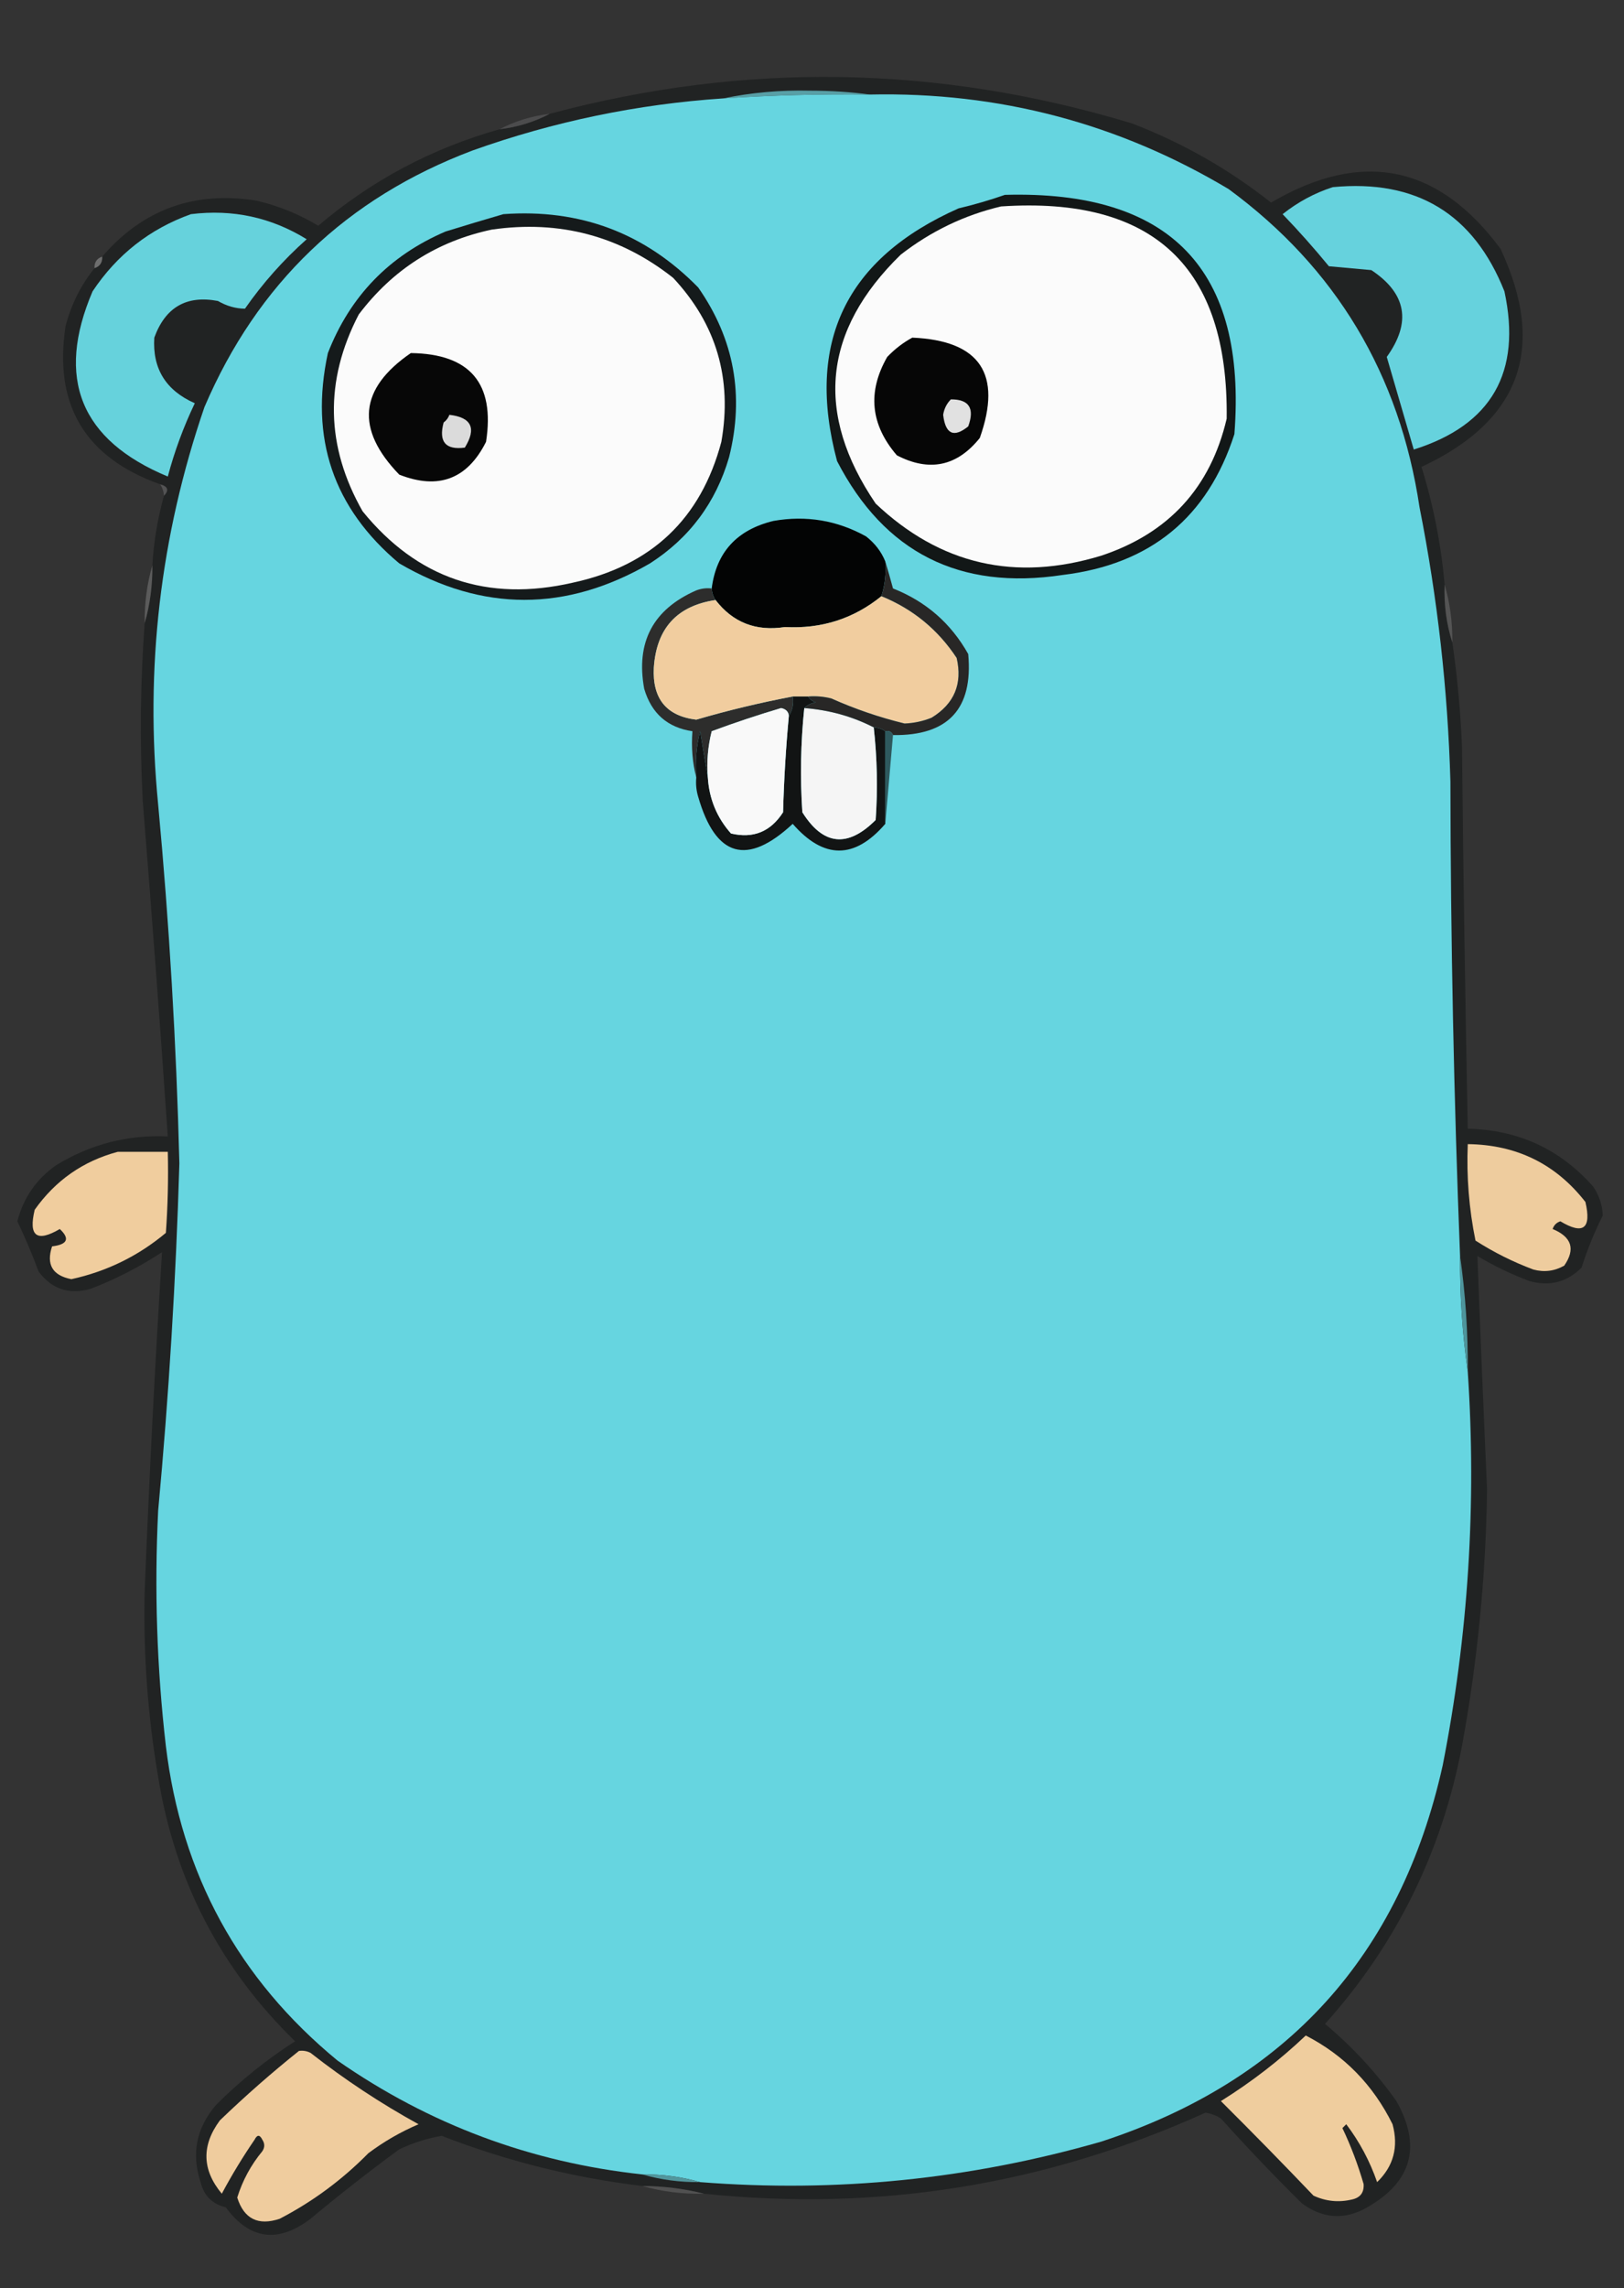 <?xml version="1.0" encoding="UTF-8"?>
<!DOCTYPE svg PUBLIC "-//W3C//DTD SVG 1.1//EN" "http://www.w3.org/Graphics/SVG/1.1/DTD/svg11.dtd">
<svg xmlns="http://www.w3.org/2000/svg" version="1.1" width="421px" height="593px" style="shape-rendering:geometricPrecision; text-rendering:geometricPrecision; image-rendering:optimizeQuality; fill-rule:evenodd; clip-rule:evenodd" xmlns:xlink="http://www.w3.org/1999/xlink">
<rect width="100%" height="100%" fill="#333333" stroke="none"/>
<g><path style="opacity:1" fill="#212323" d="M 374.5,151.5 C 374.302,156.75 374.969,161.75 376.5,166.5C 377.795,175.403 378.628,184.403 379,193.5C 379.346,226.505 379.846,259.505 380.5,292.5C 393.62,292.814 404.454,297.814 413,307.5C 414.552,309.768 415.385,312.268 415.5,315C 413.358,319.243 411.525,323.743 410,328.5C 406.257,332.259 401.757,333.426 396.5,332C 391.802,330.234 387.302,328.067 383,325.5C 383.759,345.646 384.592,365.813 385.5,386C 385.195,408.354 383.028,430.521 379,452.5C 373.788,479.922 361.955,503.922 343.5,524.5C 350.53,530.363 356.696,537.03 362,544.5C 368.558,556.184 366.058,565.35 354.5,572C 348.665,575.372 342.998,575.039 337.5,571C 330.269,563.858 323.269,556.525 316.5,549C 315.271,548.219 313.938,547.719 312.5,547.5C 271.095,566.225 227.762,573.225 182.5,568.5C 177.384,567.194 172.051,566.527 166.5,566.5C 148.623,564.364 131.29,560.031 114.5,553.5C 110.675,554.164 107.008,555.331 103.5,557C 95.652,562.759 87.985,568.759 80.5,575C 72.043,581.412 64.71,580.412 58.5,572C 55.027,571.193 52.86,569.027 52,565.5C 49.563,558.128 50.896,551.461 56,545.5C 62.255,539.241 69.088,533.741 76.5,529C 57.172,510.181 45.339,487.348 41,460.5C 38.298,444.614 37.132,428.614 37.5,412.5C 38.67,383.131 40.17,353.798 42,324.5C 36.162,328.336 29.995,331.502 23.5,334C 17.894,335.582 13.394,334.082 10,329.5C 8.346,325.038 6.512,320.705 4.5,316.5C 6.063,310.438 9.396,305.605 14.5,302C 23.404,296.532 33.071,294.032 43.5,294.5C 41.501,265.506 39.334,236.506 37,207.5C 36.214,192.135 36.381,176.801 37.5,161.5C 38.889,156.731 39.556,151.731 39.5,146.5C 39.853,140.38 40.853,134.38 42.5,128.5C 43.885,127.053 43.552,126.053 41.5,125.5C 22.033,118.563 13.866,104.896 17,84.5C 18.471,78.891 20.971,73.891 24.5,69.5C 25.906,69.027 26.573,68.027 26.5,66.5C 37.027,54.266 50.36,49.433 66.5,52C 72.164,53.331 77.497,55.498 82.5,58.5C 96.296,46.767 111.962,38.434 129.5,33.5C 134.165,32.943 138.498,31.61 142.5,29.5C 192.954,15.963 243.288,16.797 293.5,32C 306.607,37.049 318.607,43.882 329.5,52.5C 353.049,38.683 372.882,42.683 389,64.5C 400.992,90.193 394.158,109.026 368.5,121C 371.586,130.929 373.586,141.096 374.5,151.5 Z"/></g>
<g><path style="opacity:1" fill="#589fa6" d="M 225.5,24.5 C 212.815,24.345 200.149,24.678 187.5,25.5C 194.772,23.983 202.272,23.316 210,23.5C 215.344,23.501 220.511,23.834 225.5,24.5 Z"/></g>
<g><path style="opacity:1" fill="#66d5e0" d="M 225.5,24.5 C 258.953,23.779 289.953,31.945 318.5,49C 346.325,69.449 362.825,96.949 368,131.5C 372.642,154.943 375.308,178.61 376,202.5C 376.058,243.524 376.891,284.524 378.5,325.5C 378.428,335.699 379.095,345.699 380.5,355.5C 382.798,389.796 380.631,423.796 374,457.5C 363.027,506.807 333.527,539.307 285.5,555C 251.477,564.78 216.81,568.28 181.5,565.5C 176.731,564.111 171.731,563.444 166.5,563.5C 137.612,560.385 111.279,550.551 87.5,534C 61.853,512.882 47.02,485.716 43,452.5C 40.66,432.227 39.993,411.893 41,391.5C 43.778,361.555 45.611,331.555 46.5,301.5C 45.717,270.441 43.884,239.441 41,208.5C 37.533,173.238 41.533,138.905 53,105.5C 66.687,73.481 89.854,51.314 122.5,39C 143.553,31.489 165.219,26.989 187.5,25.5C 200.149,24.678 212.815,24.345 225.5,24.5 Z"/></g>
<g><path style="opacity:0.996" fill="#4d4d4e" d="M 142.5,29.5 C 138.498,31.61 134.165,32.943 129.5,33.5C 133.502,31.39 137.835,30.057 142.5,29.5 Z"/></g>
<g><path style="opacity:1" fill="#66d2dd" d="M 345.5,48.5 C 367.189,46.42 382.023,55.42 390,75.5C 394.521,96.476 386.688,110.143 366.5,116.5C 364.18,108.535 361.847,100.535 359.5,92.5C 365.945,83.54 364.612,76.04 355.5,70C 351.833,69.667 348.167,69.333 344.5,69C 340.686,64.351 336.686,59.851 332.5,55.5C 336.446,52.362 340.779,50.028 345.5,48.5 Z"/></g>
<g><path style="opacity:1" fill="#121717" d="M 260.5,50.5 C 303.455,49.285 323.289,69.951 320,112.5C 313.072,134.078 298.239,146.245 275.5,149C 248.779,153.057 229.279,143.223 217,119.5C 208.768,88.795 219.268,66.962 248.5,54C 252.675,53.009 256.675,51.842 260.5,50.5 Z"/></g>
<g><path style="opacity:1" fill="#fbfbfb" d="M 259.5,53.5 C 299.011,50.85 318.511,69.183 318,108.5C 313.819,126.351 302.985,138.184 285.5,144C 263.209,150.813 243.709,146.313 227,130.5C 211.156,107.166 213.323,85.666 233.5,66C 241.334,59.915 250,55.748 259.5,53.5 Z"/></g>
<g><path style="opacity:1" fill="#66d2dc" d="M 49.5,55.5 C 60.33,54.165 70.33,56.331 79.5,62C 73.424,67.405 68.091,73.405 63.5,80C 61.08,79.975 58.747,79.309 56.5,78C 48.367,76.447 42.867,79.614 40,87.5C 39.486,95.515 42.986,101.182 50.5,104.5C 47.572,110.619 45.238,116.952 43.5,123.5C 20.855,114.066 14.355,98.066 24,75.5C 30.34,65.984 38.84,59.317 49.5,55.5 Z"/></g>
<g><path style="opacity:1" fill="#151a1b" d="M 130.5,55.5 C 150.375,54.065 167.208,60.399 181,74.5C 190.338,87.865 193.005,102.532 189,118.5C 185.563,130.261 178.73,139.427 168.5,146C 146.747,158.605 125.081,158.605 103.5,146C 86.398,131.697 80.231,113.53 85,91.5C 90.746,76.754 100.912,66.254 115.5,60C 120.617,58.415 125.617,56.915 130.5,55.5 Z"/></g>
<g><path style="opacity:1" fill="#fbfbfb" d="M 127.5,59.5 C 145.07,56.974 160.737,61.141 174.5,72C 185.705,83.981 189.872,98.147 187,114.5C 181.713,134.431 168.879,146.597 148.5,151C 126.331,156.095 108.165,149.928 94,132.5C 84.419,115.649 84.086,98.65 93,81.5C 101.804,69.849 113.304,62.516 127.5,59.5 Z"/></g>
<g><path style="opacity:0.749" fill="#818281" d="M 26.5,66.5 C 26.573,68.027 25.906,69.027 24.5,69.5C 24.427,67.973 25.094,66.973 26.5,66.5 Z"/></g>
<g><path style="opacity:1" fill="#060606" d="M 236.5,87.5 C 254.045,88.253 259.878,96.919 254,113.5C 248.095,120.862 240.928,122.362 232.5,118C 225.656,110.044 224.822,101.544 230,92.5C 231.965,90.45 234.132,88.783 236.5,87.5 Z"/></g>
<g><path style="opacity:1" fill="#070707" d="M 106.5,91.5 C 121.859,91.691 128.359,99.357 126,114.5C 121.154,124.168 113.654,127.001 103.5,123C 92.089,111.207 93.089,100.707 106.5,91.5 Z"/></g>
<g><path style="opacity:1" fill="#e1e1e1" d="M 246.5,103.5 C 251.213,103.468 252.713,105.801 251,110.5C 247.256,113.52 245.089,112.52 244.5,107.5C 244.752,105.927 245.418,104.594 246.5,103.5 Z"/></g>
<g><path style="opacity:1" fill="#dbdbdb" d="M 116.5,107.5 C 122.248,108.164 123.581,110.997 120.5,116C 115.504,116.664 113.67,114.498 115,109.5C 115.717,108.956 116.217,108.289 116.5,107.5 Z"/></g>
<g><path style="opacity:0.408" fill="#828284" d="M 41.5,125.5 C 43.552,126.053 43.885,127.053 42.5,128.5C 42.443,127.391 42.11,126.391 41.5,125.5 Z"/></g>
<g><path style="opacity:1" fill="#030404" d="M 229.5,145.5 C 229.736,148.609 229.403,151.609 228.5,154.5C 221.293,160.346 212.96,163.012 203.5,162.5C 195.996,163.672 189.996,161.338 185.5,155.5C 184.89,154.609 184.557,153.609 184.5,152.5C 185.688,143.135 191.021,137.302 200.5,135C 208.993,133.509 216.993,134.843 224.5,139C 226.79,140.777 228.457,142.944 229.5,145.5 Z"/></g>
<g><path style="opacity:1" fill="#2d2d2c" d="M 184.5,152.5 C 184.557,153.609 184.89,154.609 185.5,155.5C 175.519,156.985 170.185,162.818 169.5,173C 169.082,181.059 172.748,185.559 180.5,186.5C 188.718,184.095 197.052,182.095 205.5,180.5C 205.784,182.415 205.451,184.081 204.5,185.5C 204.38,184.414 203.713,183.747 202.5,183.5C 196.432,185.301 190.432,187.301 184.5,189.5C 183.509,193.445 183.176,197.445 183.5,201.5C 182.834,197.647 182.167,193.647 181.5,189.5C 180.509,193.445 180.176,197.445 180.5,201.5C 179.517,197.702 179.183,193.702 179.5,189.5C 173.044,188.549 168.877,184.883 167,178.5C 164.794,166.41 169.294,157.91 180.5,153C 181.793,152.51 183.127,152.343 184.5,152.5 Z"/></g>
<g><path style="opacity:1" fill="#f1cd9f" d="M 228.5,154.5 C 236.66,157.828 243.16,163.161 248,170.5C 249.552,177.23 247.385,182.396 241.5,186C 239.256,186.906 236.923,187.406 234.5,187.5C 227.994,185.917 221.661,183.751 215.5,181C 213.527,180.505 211.527,180.338 209.5,180.5C 208.167,180.5 206.833,180.5 205.5,180.5C 197.052,182.095 188.718,184.095 180.5,186.5C 172.748,185.559 169.082,181.059 169.5,173C 170.185,162.818 175.519,156.985 185.5,155.5C 189.996,161.338 195.996,163.672 203.5,162.5C 212.96,163.012 221.293,160.346 228.5,154.5 Z"/></g>
<g><path style="opacity:0.596" fill="#757575" d="M 39.5,146.5 C 39.556,151.731 38.889,156.731 37.5,161.5C 37.444,156.269 38.111,151.269 39.5,146.5 Z"/></g>
<g><path style="opacity:0.745" fill="#5f5f5f" d="M 374.5,151.5 C 375.889,156.269 376.556,161.269 376.5,166.5C 374.969,161.75 374.302,156.75 374.5,151.5 Z"/></g>
<g><path style="opacity:1" fill="#121414" d="M 205.5,180.5 C 206.833,180.5 208.167,180.5 209.5,180.5C 209.918,181.222 210.584,181.722 211.5,182C 210.263,182.232 209.263,182.732 208.5,183.5C 207.568,192.484 207.401,201.484 208,210.5C 213.401,219.109 219.734,219.775 227,212.5C 227.558,204.485 227.391,196.485 226.5,188.5C 227.609,188.557 228.609,188.89 229.5,189.5C 229.5,197.5 229.5,205.5 229.5,213.5C 221.549,222.727 213.549,222.727 205.5,213.5C 193.678,224.497 185.512,222.164 181,206.5C 180.506,204.866 180.34,203.199 180.5,201.5C 180.176,197.445 180.509,193.445 181.5,189.5C 182.167,193.647 182.834,197.647 183.5,201.5C 183.849,207.053 185.849,211.886 189.5,216C 195.269,217.368 199.769,215.534 203,210.5C 203.226,202.12 203.726,193.786 204.5,185.5C 205.451,184.081 205.784,182.415 205.5,180.5 Z"/></g>
<g><path style="opacity:1" fill="#f5f5f5" d="M 208.5,183.5 C 214.928,183.981 220.928,185.647 226.5,188.5C 227.391,196.485 227.558,204.485 227,212.5C 219.734,219.775 213.401,219.109 208,210.5C 207.401,201.484 207.568,192.484 208.5,183.5 Z"/></g>
<g><path style="opacity:1" fill="#f9f9f9" d="M 204.5,185.5 C 203.726,193.786 203.226,202.12 203,210.5C 199.769,215.534 195.269,217.368 189.5,216C 185.849,211.886 183.849,207.053 183.5,201.5C 183.176,197.445 183.509,193.445 184.5,189.5C 190.432,187.301 196.432,185.301 202.5,183.5C 203.713,183.747 204.38,184.414 204.5,185.5 Z"/></g>
<g><path style="opacity:1" fill="#282726" d="M 229.5,145.5 C 230.165,147.698 230.832,150.031 231.5,152.5C 240.025,155.859 246.525,161.526 251,169.5C 252.302,183.699 245.802,190.699 231.5,190.5C 231.158,189.662 230.492,189.328 229.5,189.5C 228.609,188.89 227.609,188.557 226.5,188.5C 220.928,185.647 214.928,183.981 208.5,183.5C 209.263,182.732 210.263,182.232 211.5,182C 210.584,181.722 209.918,181.222 209.5,180.5C 211.527,180.338 213.527,180.505 215.5,181C 221.661,183.751 227.994,185.917 234.5,187.5C 236.923,187.406 239.256,186.906 241.5,186C 247.385,182.396 249.552,177.23 248,170.5C 243.16,163.161 236.66,157.828 228.5,154.5C 229.403,151.609 229.736,148.609 229.5,145.5 Z"/></g>
<g><path style="opacity:1" fill="#2e595e" d="M 229.5,189.5 C 230.492,189.328 231.158,189.662 231.5,190.5C 230.833,198.167 230.167,205.833 229.5,213.5C 229.5,205.5 229.5,197.5 229.5,189.5 Z"/></g>
<g><path style="opacity:1" fill="#eecc9e" d="M 380.5,296.5 C 393.167,296.653 403.334,301.653 411,311.5C 412.606,318.404 410.44,320.071 404.5,316.5C 403.5,316.833 402.833,317.5 402.5,318.5C 407.46,320.558 408.46,323.725 405.5,328C 402.97,329.422 400.303,329.755 397.5,329C 392.221,327.027 387.221,324.527 382.5,321.5C 380.819,313.259 380.152,304.926 380.5,296.5 Z"/></g>
<g><path style="opacity:1" fill="#f0cd9e" d="M 30.5,298.5 C 34.833,298.5 39.167,298.5 43.5,298.5C 43.666,305.508 43.5,312.508 43,319.5C 35.842,325.495 27.675,329.495 18.5,331.5C 13.605,330.542 11.939,327.709 13.5,323C 17.508,322.51 18.175,321.01 15.5,318.5C 9.51,322.017 7.344,320.35 9,313.5C 14.393,305.893 21.559,300.893 30.5,298.5 Z"/></g>
<g><path style="opacity:1" fill="#4e959c" d="M 378.5,325.5 C 379.905,335.301 380.572,345.301 380.5,355.5C 379.095,345.699 378.428,335.699 378.5,325.5 Z"/></g>
<g><path style="opacity:1" fill="#efcd9e" d="M 338.5,527.5 C 348.449,532.617 355.949,540.284 361,550.5C 362.592,556.383 361.259,561.383 357,565.5C 355.112,560.055 352.445,555.055 349,550.5C 348.667,550.833 348.333,551.167 348,551.5C 350.169,556.04 352.003,560.874 353.5,566C 353.646,568.188 352.646,569.521 350.5,570C 347.036,570.817 343.702,570.483 340.5,569C 332.615,560.737 324.615,552.57 316.5,544.5C 324.447,539.543 331.781,533.877 338.5,527.5 Z"/></g>
<g><path style="opacity:1" fill="#efcc9e" d="M 77.5,531.5 C 78.552,531.351 79.552,531.517 80.5,532C 89.319,538.912 98.652,545.079 108.5,550.5C 103.849,552.491 99.516,554.991 95.5,558C 88.724,564.886 81.057,570.553 72.5,575C 66.912,576.859 63.246,575.026 61.5,569.5C 62.887,565.058 65.054,561.058 68,557.5C 68.667,556.5 68.667,555.5 68,554.5C 67.333,553.167 66.667,553.167 66,554.5C 62.916,559 60.082,563.667 57.5,568.5C 52.361,562.334 52.194,556.001 57,549.5C 63.624,543.129 70.458,537.129 77.5,531.5 Z"/></g>
<g><path style="opacity:1" fill="#52969d" d="M 166.5,563.5 C 171.731,563.444 176.731,564.111 181.5,565.5C 176.269,565.556 171.269,564.889 166.5,563.5 Z"/></g>
<g><path style="opacity:0.898" fill="#555555" d="M 166.5,566.5 C 172.051,566.527 177.384,567.194 182.5,568.5C 176.931,568.624 171.598,567.957 166.5,566.5 Z"/></g>
</svg>

